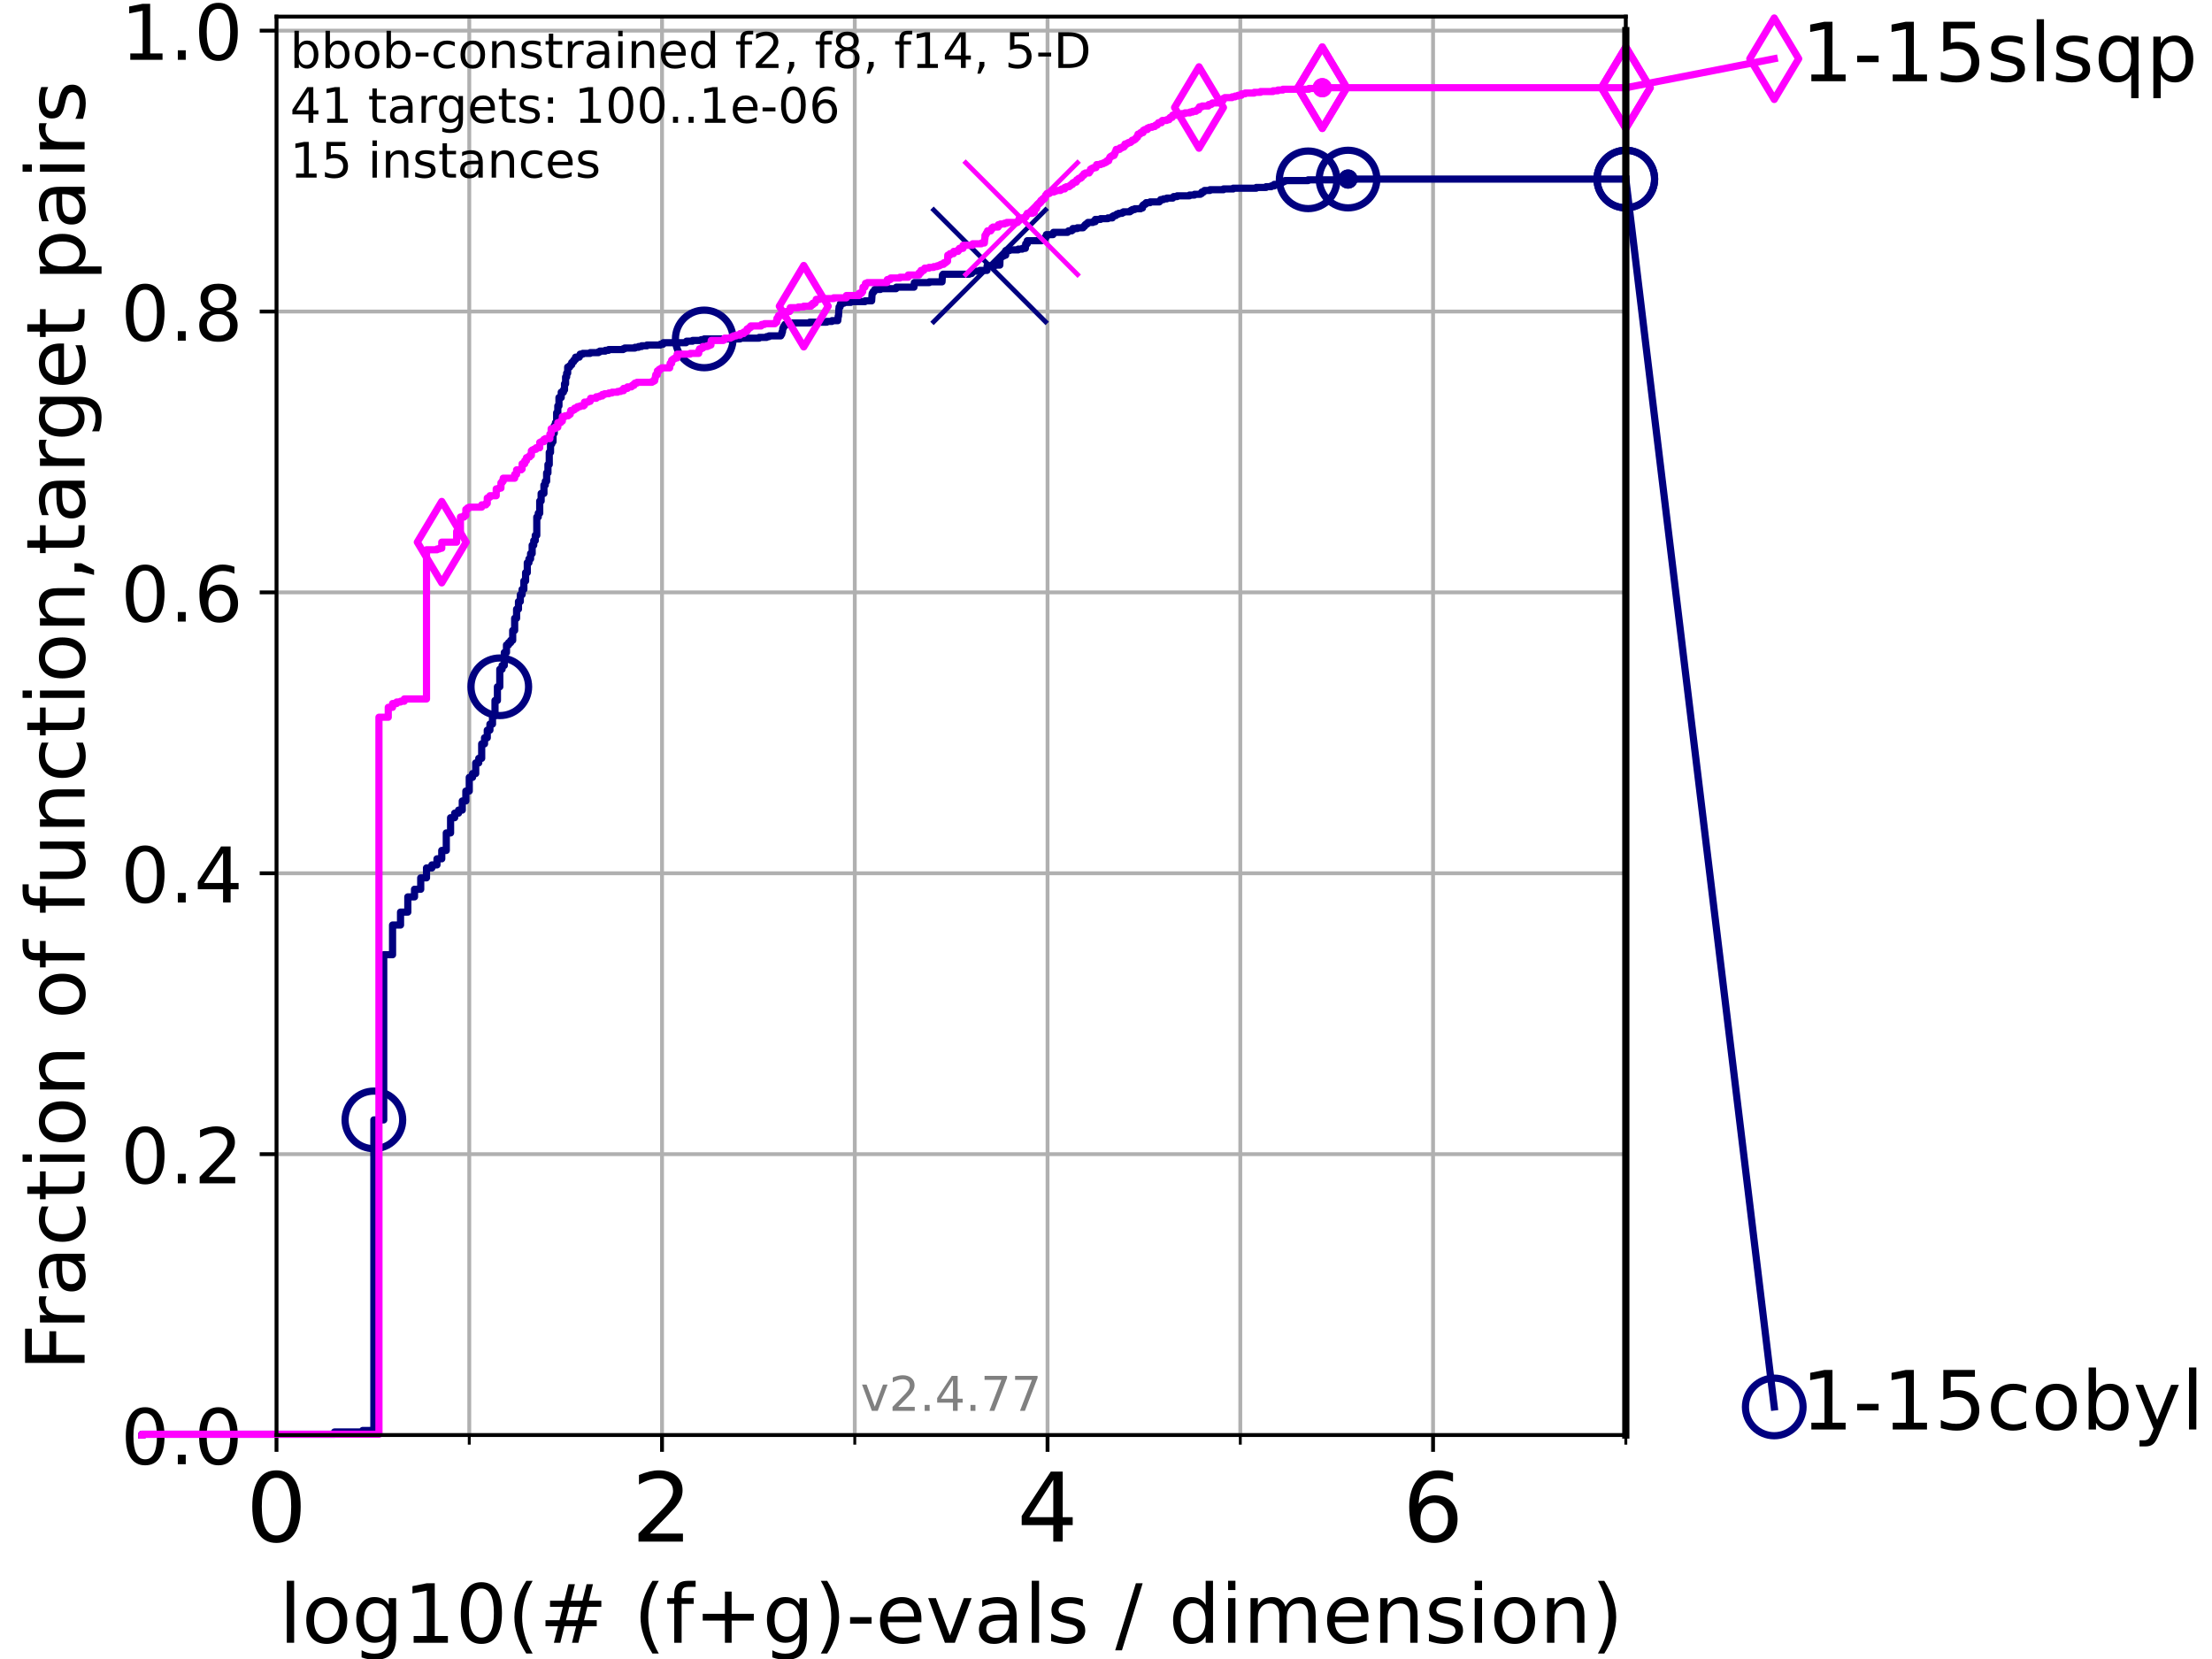 <?xml version="1.0" encoding="utf-8" standalone="no"?>
<!DOCTYPE svg PUBLIC "-//W3C//DTD SVG 1.1//EN"
  "http://www.w3.org/Graphics/SVG/1.1/DTD/svg11.dtd">
<!-- Created with matplotlib (https://matplotlib.org/) -->
<svg height="345.6pt" version="1.1" viewBox="0 0 460.8 345.6" width="460.8pt" xmlns="http://www.w3.org/2000/svg" xmlns:xlink="http://www.w3.org/1999/xlink">
 <defs>
  <style type="text/css">*{stroke-linecap:butt;stroke-linejoin:round;}</style>
 </defs>
 <g id="figure_1">
  <g id="patch_1">
   <path d="M 0 345.6 
L 460.8 345.6 
L 460.8 0 
L 0 0 
z
" style="fill:#ffffff;"/>
  </g>
  <g id="axes_1">
   <g id="patch_2">
    <path d="M 57.6 298.944 
L 338.688 298.944 
L 338.688 3.456 
L 57.6 3.456 
z
" style="fill:#ffffff;"/>
   </g>
   <g id="matplotlib.axis_1">
    <g id="xtick_1">
     <g id="line2d_1">
      <path clip-path="url(#pd371c4b88e)" d="M 57.6 298.944 
L 57.6 3.456 
" style="fill:none;stroke:#b0b0b0;stroke-linecap:square;stroke-width:0.8;"/>
     </g>
     <g id="line2d_2">
      <defs>
       <path d="M 0 0 
L 0 3.5 
" id="m3559febc17" style="stroke:#000000;stroke-width:0.8;"/>
      </defs>
      <g>
       <use style="stroke:#000000;stroke-width:0.8;" x="57.6" xlink:href="#m3559febc17" y="298.944"/>
      </g>
     </g>
     <g id="text_1">
      <!-- 0 -->
      <g transform="translate(51.237 321.141)scale(0.2 -0.2)">
       <defs>
        <path d="M 31.781 66.406 
Q 24.172 66.406 20.328 58.906 
Q 16.5 51.422 16.5 36.375 
Q 16.5 21.391 20.328 13.891 
Q 24.172 6.391 31.781 6.391 
Q 39.453 6.391 43.281 13.891 
Q 47.125 21.391 47.125 36.375 
Q 47.125 51.422 43.281 58.906 
Q 39.453 66.406 31.781 66.406 
z
M 31.781 74.219 
Q 44.047 74.219 50.516 64.516 
Q 56.984 54.828 56.984 36.375 
Q 56.984 17.969 50.516 8.266 
Q 44.047 -1.422 31.781 -1.422 
Q 19.531 -1.422 13.062 8.266 
Q 6.594 17.969 6.594 36.375 
Q 6.594 54.828 13.062 64.516 
Q 19.531 74.219 31.781 74.219 
z
" id="DejaVuSans-48"/>
       </defs>
       <use xlink:href="#DejaVuSans-48"/>
      </g>
     </g>
    </g>
    <g id="xtick_2">
     <g id="line2d_3">
      <path clip-path="url(#pd371c4b88e)" d="M 137.911 298.944 
L 137.911 3.456 
" style="fill:none;stroke:#b0b0b0;stroke-linecap:square;stroke-width:0.8;"/>
     </g>
     <g id="line2d_4">
      <g>
       <use style="stroke:#000000;stroke-width:0.8;" x="137.911" xlink:href="#m3559febc17" y="298.944"/>
      </g>
     </g>
     <g id="text_2">
      <!-- 2 -->
      <g transform="translate(131.548 321.141)scale(0.2 -0.2)">
       <defs>
        <path d="M 19.188 8.297 
L 53.609 8.297 
L 53.609 0 
L 7.328 0 
L 7.328 8.297 
Q 12.938 14.109 22.625 23.891 
Q 32.328 33.688 34.812 36.531 
Q 39.547 41.844 41.422 45.531 
Q 43.312 49.219 43.312 52.781 
Q 43.312 58.594 39.234 62.25 
Q 35.156 65.922 28.609 65.922 
Q 23.969 65.922 18.812 64.312 
Q 13.672 62.703 7.812 59.422 
L 7.812 69.391 
Q 13.766 71.781 18.938 73 
Q 24.125 74.219 28.422 74.219 
Q 39.75 74.219 46.484 68.547 
Q 53.219 62.891 53.219 53.422 
Q 53.219 48.922 51.531 44.891 
Q 49.859 40.875 45.406 35.406 
Q 44.188 33.984 37.641 27.219 
Q 31.109 20.453 19.188 8.297 
z
" id="DejaVuSans-50"/>
       </defs>
       <use xlink:href="#DejaVuSans-50"/>
      </g>
     </g>
    </g>
    <g id="xtick_3">
     <g id="line2d_5">
      <path clip-path="url(#pd371c4b88e)" d="M 218.222 298.944 
L 218.222 3.456 
" style="fill:none;stroke:#b0b0b0;stroke-linecap:square;stroke-width:0.8;"/>
     </g>
     <g id="line2d_6">
      <g>
       <use style="stroke:#000000;stroke-width:0.8;" x="218.222" xlink:href="#m3559febc17" y="298.944"/>
      </g>
     </g>
     <g id="text_3">
      <!-- 4 -->
      <g transform="translate(211.859 321.141)scale(0.2 -0.2)">
       <defs>
        <path d="M 37.797 64.312 
L 12.891 25.391 
L 37.797 25.391 
z
M 35.203 72.906 
L 47.609 72.906 
L 47.609 25.391 
L 58.016 25.391 
L 58.016 17.188 
L 47.609 17.188 
L 47.609 0 
L 37.797 0 
L 37.797 17.188 
L 4.891 17.188 
L 4.891 26.703 
z
" id="DejaVuSans-52"/>
       </defs>
       <use xlink:href="#DejaVuSans-52"/>
      </g>
     </g>
    </g>
    <g id="xtick_4">
     <g id="line2d_7">
      <path clip-path="url(#pd371c4b88e)" d="M 298.533 298.944 
L 298.533 3.456 
" style="fill:none;stroke:#b0b0b0;stroke-linecap:square;stroke-width:0.8;"/>
     </g>
     <g id="line2d_8">
      <g>
       <use style="stroke:#000000;stroke-width:0.8;" x="298.533" xlink:href="#m3559febc17" y="298.944"/>
      </g>
     </g>
     <g id="text_4">
      <!-- 6 -->
      <g transform="translate(292.17 321.141)scale(0.2 -0.2)">
       <defs>
        <path d="M 33.016 40.375 
Q 26.375 40.375 22.484 35.828 
Q 18.609 31.297 18.609 23.391 
Q 18.609 15.531 22.484 10.953 
Q 26.375 6.391 33.016 6.391 
Q 39.656 6.391 43.531 10.953 
Q 47.406 15.531 47.406 23.391 
Q 47.406 31.297 43.531 35.828 
Q 39.656 40.375 33.016 40.375 
z
M 52.594 71.297 
L 52.594 62.312 
Q 48.875 64.062 45.094 64.984 
Q 41.312 65.922 37.594 65.922 
Q 27.828 65.922 22.672 59.328 
Q 17.531 52.734 16.797 39.406 
Q 19.672 43.656 24.016 45.922 
Q 28.375 48.188 33.594 48.188 
Q 44.578 48.188 50.953 41.516 
Q 57.328 34.859 57.328 23.391 
Q 57.328 12.156 50.688 5.359 
Q 44.047 -1.422 33.016 -1.422 
Q 20.359 -1.422 13.672 8.266 
Q 6.984 17.969 6.984 36.375 
Q 6.984 53.656 15.188 63.938 
Q 23.391 74.219 37.203 74.219 
Q 40.922 74.219 44.703 73.484 
Q 48.484 72.75 52.594 71.297 
z
" id="DejaVuSans-54"/>
       </defs>
       <use xlink:href="#DejaVuSans-54"/>
      </g>
     </g>
    </g>
    <g id="xtick_5">
     <g id="line2d_9">
      <path clip-path="url(#pd371c4b88e)" d="M 97.755 298.944 
L 97.755 3.456 
" style="fill:none;stroke:#b0b0b0;stroke-linecap:square;stroke-width:0.8;"/>
     </g>
     <g id="line2d_10">
      <defs>
       <path d="M 0 0 
L 0 2 
" id="mf80ad16d92" style="stroke:#000000;stroke-width:0.6;"/>
      </defs>
      <g>
       <use style="stroke:#000000;stroke-width:0.6;" x="97.755" xlink:href="#mf80ad16d92" y="298.944"/>
      </g>
     </g>
    </g>
    <g id="xtick_6">
     <g id="line2d_11">
      <path clip-path="url(#pd371c4b88e)" d="M 178.066 298.944 
L 178.066 3.456 
" style="fill:none;stroke:#b0b0b0;stroke-linecap:square;stroke-width:0.8;"/>
     </g>
     <g id="line2d_12">
      <g>
       <use style="stroke:#000000;stroke-width:0.6;" x="178.066" xlink:href="#mf80ad16d92" y="298.944"/>
      </g>
     </g>
    </g>
    <g id="xtick_7">
     <g id="line2d_13">
      <path clip-path="url(#pd371c4b88e)" d="M 258.377 298.944 
L 258.377 3.456 
" style="fill:none;stroke:#b0b0b0;stroke-linecap:square;stroke-width:0.8;"/>
     </g>
     <g id="line2d_14">
      <g>
       <use style="stroke:#000000;stroke-width:0.6;" x="258.377" xlink:href="#mf80ad16d92" y="298.944"/>
      </g>
     </g>
    </g>
    <g id="xtick_8">
     <g id="line2d_15">
      <path clip-path="url(#pd371c4b88e)" d="M 338.688 298.944 
L 338.688 3.456 
" style="fill:none;stroke:#b0b0b0;stroke-linecap:square;stroke-width:0.8;"/>
     </g>
     <g id="line2d_16">
      <g>
       <use style="stroke:#000000;stroke-width:0.6;" x="338.688" xlink:href="#mf80ad16d92" y="298.944"/>
      </g>
     </g>
    </g>
    <g id="text_5">
     <!-- log10(# (f+g)-evals / dimension) -->
     <g transform="translate(58.145 342.218)scale(0.17 -0.17)">
      <defs>
       <path d="M 9.422 75.984 
L 18.406 75.984 
L 18.406 0 
L 9.422 0 
z
" id="DejaVuSans-108"/>
       <path d="M 30.609 48.391 
Q 23.391 48.391 19.188 42.75 
Q 14.984 37.109 14.984 27.297 
Q 14.984 17.484 19.156 11.844 
Q 23.344 6.203 30.609 6.203 
Q 37.797 6.203 41.984 11.859 
Q 46.188 17.531 46.188 27.297 
Q 46.188 37.016 41.984 42.703 
Q 37.797 48.391 30.609 48.391 
z
M 30.609 56 
Q 42.328 56 49.016 48.375 
Q 55.719 40.766 55.719 27.297 
Q 55.719 13.875 49.016 6.219 
Q 42.328 -1.422 30.609 -1.422 
Q 18.844 -1.422 12.172 6.219 
Q 5.516 13.875 5.516 27.297 
Q 5.516 40.766 12.172 48.375 
Q 18.844 56 30.609 56 
z
" id="DejaVuSans-111"/>
       <path d="M 45.406 27.984 
Q 45.406 37.75 41.375 43.109 
Q 37.359 48.484 30.078 48.484 
Q 22.859 48.484 18.828 43.109 
Q 14.797 37.75 14.797 27.984 
Q 14.797 18.266 18.828 12.891 
Q 22.859 7.516 30.078 7.516 
Q 37.359 7.516 41.375 12.891 
Q 45.406 18.266 45.406 27.984 
z
M 54.391 6.781 
Q 54.391 -7.172 48.188 -13.984 
Q 42 -20.797 29.203 -20.797 
Q 24.469 -20.797 20.266 -20.094 
Q 16.062 -19.391 12.109 -17.922 
L 12.109 -9.188 
Q 16.062 -11.328 19.922 -12.344 
Q 23.781 -13.375 27.781 -13.375 
Q 36.625 -13.375 41.016 -8.766 
Q 45.406 -4.156 45.406 5.172 
L 45.406 9.625 
Q 42.625 4.781 38.281 2.391 
Q 33.938 0 27.875 0 
Q 17.828 0 11.672 7.656 
Q 5.516 15.328 5.516 27.984 
Q 5.516 40.672 11.672 48.328 
Q 17.828 56 27.875 56 
Q 33.938 56 38.281 53.609 
Q 42.625 51.219 45.406 46.391 
L 45.406 54.688 
L 54.391 54.688 
z
" id="DejaVuSans-103"/>
       <path d="M 12.406 8.297 
L 28.516 8.297 
L 28.516 63.922 
L 10.984 60.406 
L 10.984 69.391 
L 28.422 72.906 
L 38.281 72.906 
L 38.281 8.297 
L 54.391 8.297 
L 54.391 0 
L 12.406 0 
z
" id="DejaVuSans-49"/>
       <path d="M 31 75.875 
Q 24.469 64.656 21.281 53.656 
Q 18.109 42.672 18.109 31.391 
Q 18.109 20.125 21.312 9.062 
Q 24.516 -2 31 -13.188 
L 23.188 -13.188 
Q 15.875 -1.703 12.234 9.375 
Q 8.594 20.453 8.594 31.391 
Q 8.594 42.281 12.203 53.312 
Q 15.828 64.359 23.188 75.875 
z
" id="DejaVuSans-40"/>
       <path d="M 51.125 44 
L 36.922 44 
L 32.812 27.688 
L 47.125 27.688 
z
M 43.797 71.781 
L 38.719 51.516 
L 52.984 51.516 
L 58.109 71.781 
L 65.922 71.781 
L 60.891 51.516 
L 76.125 51.516 
L 76.125 44 
L 58.984 44 
L 54.984 27.688 
L 70.516 27.688 
L 70.516 20.219 
L 53.078 20.219 
L 48 0 
L 40.188 0 
L 45.219 20.219 
L 30.906 20.219 
L 25.875 0 
L 18.016 0 
L 23.094 20.219 
L 7.719 20.219 
L 7.719 27.688 
L 24.906 27.688 
L 29 44 
L 13.281 44 
L 13.281 51.516 
L 30.906 51.516 
L 35.891 71.781 
z
" id="DejaVuSans-35"/>
       <path id="DejaVuSans-32"/>
       <path d="M 37.109 75.984 
L 37.109 68.5 
L 28.516 68.5 
Q 23.688 68.5 21.797 66.547 
Q 19.922 64.594 19.922 59.516 
L 19.922 54.688 
L 34.719 54.688 
L 34.719 47.703 
L 19.922 47.703 
L 19.922 0 
L 10.891 0 
L 10.891 47.703 
L 2.297 47.703 
L 2.297 54.688 
L 10.891 54.688 
L 10.891 58.5 
Q 10.891 67.625 15.141 71.797 
Q 19.391 75.984 28.609 75.984 
z
" id="DejaVuSans-102"/>
       <path d="M 46 62.703 
L 46 35.5 
L 73.188 35.5 
L 73.188 27.203 
L 46 27.203 
L 46 0 
L 37.797 0 
L 37.797 27.203 
L 10.594 27.203 
L 10.594 35.5 
L 37.797 35.5 
L 37.797 62.703 
z
" id="DejaVuSans-43"/>
       <path d="M 8.016 75.875 
L 15.828 75.875 
Q 23.141 64.359 26.781 53.312 
Q 30.422 42.281 30.422 31.391 
Q 30.422 20.453 26.781 9.375 
Q 23.141 -1.703 15.828 -13.188 
L 8.016 -13.188 
Q 14.5 -2 17.703 9.062 
Q 20.906 20.125 20.906 31.391 
Q 20.906 42.672 17.703 53.656 
Q 14.5 64.656 8.016 75.875 
z
" id="DejaVuSans-41"/>
       <path d="M 4.891 31.391 
L 31.203 31.391 
L 31.203 23.391 
L 4.891 23.391 
z
" id="DejaVuSans-45"/>
       <path d="M 56.203 29.594 
L 56.203 25.203 
L 14.891 25.203 
Q 15.484 15.922 20.484 11.062 
Q 25.484 6.203 34.422 6.203 
Q 39.594 6.203 44.453 7.469 
Q 49.312 8.734 54.109 11.281 
L 54.109 2.781 
Q 49.266 0.734 44.188 -0.344 
Q 39.109 -1.422 33.891 -1.422 
Q 20.797 -1.422 13.156 6.188 
Q 5.516 13.812 5.516 26.812 
Q 5.516 40.234 12.766 48.109 
Q 20.016 56 32.328 56 
Q 43.359 56 49.781 48.891 
Q 56.203 41.797 56.203 29.594 
z
M 47.219 32.234 
Q 47.125 39.594 43.094 43.984 
Q 39.062 48.391 32.422 48.391 
Q 24.906 48.391 20.391 44.141 
Q 15.875 39.891 15.188 32.172 
z
" id="DejaVuSans-101"/>
       <path d="M 2.984 54.688 
L 12.5 54.688 
L 29.594 8.797 
L 46.688 54.688 
L 56.203 54.688 
L 35.688 0 
L 23.484 0 
z
" id="DejaVuSans-118"/>
       <path d="M 34.281 27.484 
Q 23.391 27.484 19.188 25 
Q 14.984 22.516 14.984 16.5 
Q 14.984 11.719 18.141 8.906 
Q 21.297 6.109 26.703 6.109 
Q 34.188 6.109 38.703 11.406 
Q 43.219 16.703 43.219 25.484 
L 43.219 27.484 
z
M 52.203 31.203 
L 52.203 0 
L 43.219 0 
L 43.219 8.297 
Q 40.141 3.328 35.547 0.953 
Q 30.953 -1.422 24.312 -1.422 
Q 15.922 -1.422 10.953 3.297 
Q 6 8.016 6 15.922 
Q 6 25.141 12.172 29.828 
Q 18.359 34.516 30.609 34.516 
L 43.219 34.516 
L 43.219 35.406 
Q 43.219 41.609 39.141 45 
Q 35.062 48.391 27.688 48.391 
Q 23 48.391 18.547 47.266 
Q 14.109 46.141 10.016 43.891 
L 10.016 52.203 
Q 14.938 54.109 19.578 55.047 
Q 24.219 56 28.609 56 
Q 40.484 56 46.344 49.844 
Q 52.203 43.703 52.203 31.203 
z
" id="DejaVuSans-97"/>
       <path d="M 44.281 53.078 
L 44.281 44.578 
Q 40.484 46.531 36.375 47.5 
Q 32.281 48.484 27.875 48.484 
Q 21.188 48.484 17.844 46.438 
Q 14.5 44.391 14.5 40.281 
Q 14.5 37.156 16.891 35.375 
Q 19.281 33.594 26.516 31.984 
L 29.594 31.297 
Q 39.156 29.25 43.188 25.516 
Q 47.219 21.781 47.219 15.094 
Q 47.219 7.469 41.188 3.016 
Q 35.156 -1.422 24.609 -1.422 
Q 20.219 -1.422 15.453 -0.562 
Q 10.688 0.297 5.422 2 
L 5.422 11.281 
Q 10.406 8.688 15.234 7.391 
Q 20.062 6.109 24.812 6.109 
Q 31.156 6.109 34.562 8.281 
Q 37.984 10.453 37.984 14.406 
Q 37.984 18.062 35.516 20.016 
Q 33.062 21.969 24.703 23.781 
L 21.578 24.516 
Q 13.234 26.266 9.516 29.906 
Q 5.812 33.547 5.812 39.891 
Q 5.812 47.609 11.281 51.797 
Q 16.75 56 26.812 56 
Q 31.781 56 36.172 55.266 
Q 40.578 54.547 44.281 53.078 
z
" id="DejaVuSans-115"/>
       <path d="M 25.391 72.906 
L 33.688 72.906 
L 8.297 -9.281 
L 0 -9.281 
z
" id="DejaVuSans-47"/>
       <path d="M 45.406 46.391 
L 45.406 75.984 
L 54.391 75.984 
L 54.391 0 
L 45.406 0 
L 45.406 8.203 
Q 42.578 3.328 38.25 0.953 
Q 33.938 -1.422 27.875 -1.422 
Q 17.969 -1.422 11.734 6.484 
Q 5.516 14.406 5.516 27.297 
Q 5.516 40.188 11.734 48.094 
Q 17.969 56 27.875 56 
Q 33.938 56 38.25 53.625 
Q 42.578 51.266 45.406 46.391 
z
M 14.797 27.297 
Q 14.797 17.391 18.875 11.75 
Q 22.953 6.109 30.078 6.109 
Q 37.203 6.109 41.297 11.75 
Q 45.406 17.391 45.406 27.297 
Q 45.406 37.203 41.297 42.844 
Q 37.203 48.484 30.078 48.484 
Q 22.953 48.484 18.875 42.844 
Q 14.797 37.203 14.797 27.297 
z
" id="DejaVuSans-100"/>
       <path d="M 9.422 54.688 
L 18.406 54.688 
L 18.406 0 
L 9.422 0 
z
M 9.422 75.984 
L 18.406 75.984 
L 18.406 64.594 
L 9.422 64.594 
z
" id="DejaVuSans-105"/>
       <path d="M 52 44.188 
Q 55.375 50.25 60.062 53.125 
Q 64.75 56 71.094 56 
Q 79.641 56 84.281 50.016 
Q 88.922 44.047 88.922 33.016 
L 88.922 0 
L 79.891 0 
L 79.891 32.719 
Q 79.891 40.578 77.094 44.375 
Q 74.312 48.188 68.609 48.188 
Q 61.625 48.188 57.562 43.547 
Q 53.516 38.922 53.516 30.906 
L 53.516 0 
L 44.484 0 
L 44.484 32.719 
Q 44.484 40.625 41.703 44.406 
Q 38.922 48.188 33.109 48.188 
Q 26.219 48.188 22.156 43.531 
Q 18.109 38.875 18.109 30.906 
L 18.109 0 
L 9.078 0 
L 9.078 54.688 
L 18.109 54.688 
L 18.109 46.188 
Q 21.188 51.219 25.484 53.609 
Q 29.781 56 35.688 56 
Q 41.656 56 45.828 52.969 
Q 50 49.953 52 44.188 
z
" id="DejaVuSans-109"/>
       <path d="M 54.891 33.016 
L 54.891 0 
L 45.906 0 
L 45.906 32.719 
Q 45.906 40.484 42.875 44.328 
Q 39.844 48.188 33.797 48.188 
Q 26.516 48.188 22.312 43.547 
Q 18.109 38.922 18.109 30.906 
L 18.109 0 
L 9.078 0 
L 9.078 54.688 
L 18.109 54.688 
L 18.109 46.188 
Q 21.344 51.125 25.703 53.562 
Q 30.078 56 35.797 56 
Q 45.219 56 50.047 50.172 
Q 54.891 44.344 54.891 33.016 
z
" id="DejaVuSans-110"/>
      </defs>
      <use xlink:href="#DejaVuSans-108"/>
      <use x="27.783" xlink:href="#DejaVuSans-111"/>
      <use x="88.965" xlink:href="#DejaVuSans-103"/>
      <use x="152.441" xlink:href="#DejaVuSans-49"/>
      <use x="216.064" xlink:href="#DejaVuSans-48"/>
      <use x="279.688" xlink:href="#DejaVuSans-40"/>
      <use x="318.701" xlink:href="#DejaVuSans-35"/>
      <use x="402.49" xlink:href="#DejaVuSans-32"/>
      <use x="434.277" xlink:href="#DejaVuSans-40"/>
      <use x="473.291" xlink:href="#DejaVuSans-102"/>
      <use x="508.496" xlink:href="#DejaVuSans-43"/>
      <use x="592.285" xlink:href="#DejaVuSans-103"/>
      <use x="655.762" xlink:href="#DejaVuSans-41"/>
      <use x="694.775" xlink:href="#DejaVuSans-45"/>
      <use x="730.859" xlink:href="#DejaVuSans-101"/>
      <use x="792.383" xlink:href="#DejaVuSans-118"/>
      <use x="851.562" xlink:href="#DejaVuSans-97"/>
      <use x="912.842" xlink:href="#DejaVuSans-108"/>
      <use x="940.625" xlink:href="#DejaVuSans-115"/>
      <use x="992.725" xlink:href="#DejaVuSans-32"/>
      <use x="1024.512" xlink:href="#DejaVuSans-47"/>
      <use x="1058.203" xlink:href="#DejaVuSans-32"/>
      <use x="1089.99" xlink:href="#DejaVuSans-100"/>
      <use x="1153.467" xlink:href="#DejaVuSans-105"/>
      <use x="1181.25" xlink:href="#DejaVuSans-109"/>
      <use x="1278.662" xlink:href="#DejaVuSans-101"/>
      <use x="1340.186" xlink:href="#DejaVuSans-110"/>
      <use x="1403.564" xlink:href="#DejaVuSans-115"/>
      <use x="1455.664" xlink:href="#DejaVuSans-105"/>
      <use x="1483.447" xlink:href="#DejaVuSans-111"/>
      <use x="1544.629" xlink:href="#DejaVuSans-110"/>
      <use x="1608.008" xlink:href="#DejaVuSans-41"/>
     </g>
    </g>
   </g>
   <g id="matplotlib.axis_2">
    <g id="ytick_1">
     <g id="line2d_17">
      <path clip-path="url(#pd371c4b88e)" d="M 57.6 298.944 
L 338.688 298.944 
" style="fill:none;stroke:#b0b0b0;stroke-linecap:square;stroke-width:0.8;"/>
     </g>
     <g id="line2d_18">
      <defs>
       <path d="M 0 0 
L -3.5 0 
" id="m851145aec3" style="stroke:#000000;stroke-width:0.8;"/>
      </defs>
      <g>
       <use style="stroke:#000000;stroke-width:0.8;" x="57.6" xlink:href="#m851145aec3" y="298.944"/>
      </g>
     </g>
     <g id="text_6">
      <!-- 0.0 -->
      <g transform="translate(25.155 305.023)scale(0.16 -0.16)">
       <defs>
        <path d="M 10.688 12.406 
L 21 12.406 
L 21 0 
L 10.688 0 
z
" id="DejaVuSans-46"/>
       </defs>
       <use xlink:href="#DejaVuSans-48"/>
       <use x="63.623" xlink:href="#DejaVuSans-46"/>
       <use x="95.41" xlink:href="#DejaVuSans-48"/>
      </g>
     </g>
    </g>
    <g id="ytick_2">
     <g id="line2d_19">
      <path clip-path="url(#pd371c4b88e)" d="M 57.6 240.432 
L 338.688 240.432 
" style="fill:none;stroke:#b0b0b0;stroke-linecap:square;stroke-width:0.8;"/>
     </g>
     <g id="line2d_20">
      <g>
       <use style="stroke:#000000;stroke-width:0.8;" x="57.6" xlink:href="#m851145aec3" y="240.432"/>
      </g>
     </g>
     <g id="text_7">
      <!-- 0.2 -->
      <g transform="translate(25.155 246.51)scale(0.16 -0.16)">
       <use xlink:href="#DejaVuSans-48"/>
       <use x="63.623" xlink:href="#DejaVuSans-46"/>
       <use x="95.41" xlink:href="#DejaVuSans-50"/>
      </g>
     </g>
    </g>
    <g id="ytick_3">
     <g id="line2d_21">
      <path clip-path="url(#pd371c4b88e)" d="M 57.6 181.919 
L 338.688 181.919 
" style="fill:none;stroke:#b0b0b0;stroke-linecap:square;stroke-width:0.8;"/>
     </g>
     <g id="line2d_22">
      <g>
       <use style="stroke:#000000;stroke-width:0.8;" x="57.6" xlink:href="#m851145aec3" y="181.919"/>
      </g>
     </g>
     <g id="text_8">
      <!-- 0.4 -->
      <g transform="translate(25.155 187.998)scale(0.16 -0.16)">
       <use xlink:href="#DejaVuSans-48"/>
       <use x="63.623" xlink:href="#DejaVuSans-46"/>
       <use x="95.41" xlink:href="#DejaVuSans-52"/>
      </g>
     </g>
    </g>
    <g id="ytick_4">
     <g id="line2d_23">
      <path clip-path="url(#pd371c4b88e)" d="M 57.6 123.407 
L 338.688 123.407 
" style="fill:none;stroke:#b0b0b0;stroke-linecap:square;stroke-width:0.8;"/>
     </g>
     <g id="line2d_24">
      <g>
       <use style="stroke:#000000;stroke-width:0.8;" x="57.6" xlink:href="#m851145aec3" y="123.407"/>
      </g>
     </g>
     <g id="text_9">
      <!-- 0.6 -->
      <g transform="translate(25.155 129.485)scale(0.16 -0.16)">
       <use xlink:href="#DejaVuSans-48"/>
       <use x="63.623" xlink:href="#DejaVuSans-46"/>
       <use x="95.41" xlink:href="#DejaVuSans-54"/>
      </g>
     </g>
    </g>
    <g id="ytick_5">
     <g id="line2d_25">
      <path clip-path="url(#pd371c4b88e)" d="M 57.6 64.894 
L 338.688 64.894 
" style="fill:none;stroke:#b0b0b0;stroke-linecap:square;stroke-width:0.8;"/>
     </g>
     <g id="line2d_26">
      <g>
       <use style="stroke:#000000;stroke-width:0.8;" x="57.6" xlink:href="#m851145aec3" y="64.894"/>
      </g>
     </g>
     <g id="text_10">
      <!-- 0.8 -->
      <g transform="translate(25.155 70.973)scale(0.16 -0.16)">
       <defs>
        <path d="M 31.781 34.625 
Q 24.75 34.625 20.719 30.859 
Q 16.703 27.094 16.703 20.516 
Q 16.703 13.922 20.719 10.156 
Q 24.75 6.391 31.781 6.391 
Q 38.812 6.391 42.859 10.172 
Q 46.922 13.969 46.922 20.516 
Q 46.922 27.094 42.891 30.859 
Q 38.875 34.625 31.781 34.625 
z
M 21.922 38.812 
Q 15.578 40.375 12.031 44.719 
Q 8.5 49.078 8.5 55.328 
Q 8.5 64.062 14.719 69.141 
Q 20.953 74.219 31.781 74.219 
Q 42.672 74.219 48.875 69.141 
Q 55.078 64.062 55.078 55.328 
Q 55.078 49.078 51.531 44.719 
Q 48 40.375 41.703 38.812 
Q 48.828 37.156 52.797 32.312 
Q 56.781 27.484 56.781 20.516 
Q 56.781 9.906 50.312 4.234 
Q 43.844 -1.422 31.781 -1.422 
Q 19.734 -1.422 13.25 4.234 
Q 6.781 9.906 6.781 20.516 
Q 6.781 27.484 10.781 32.312 
Q 14.797 37.156 21.922 38.812 
z
M 18.312 54.391 
Q 18.312 48.734 21.844 45.562 
Q 25.391 42.391 31.781 42.391 
Q 38.141 42.391 41.719 45.562 
Q 45.312 48.734 45.312 54.391 
Q 45.312 60.062 41.719 63.234 
Q 38.141 66.406 31.781 66.406 
Q 25.391 66.406 21.844 63.234 
Q 18.312 60.062 18.312 54.391 
z
" id="DejaVuSans-56"/>
       </defs>
       <use xlink:href="#DejaVuSans-48"/>
       <use x="63.623" xlink:href="#DejaVuSans-46"/>
       <use x="95.41" xlink:href="#DejaVuSans-56"/>
      </g>
     </g>
    </g>
    <g id="ytick_6">
     <g id="line2d_27">
      <path clip-path="url(#pd371c4b88e)" d="M 57.6 6.382 
L 338.688 6.382 
" style="fill:none;stroke:#b0b0b0;stroke-linecap:square;stroke-width:0.8;"/>
     </g>
     <g id="line2d_28">
      <g>
       <use style="stroke:#000000;stroke-width:0.8;" x="57.6" xlink:href="#m851145aec3" y="6.382"/>
      </g>
     </g>
     <g id="text_11">
      <!-- 1.0 -->
      <g transform="translate(25.155 12.46)scale(0.16 -0.16)">
       <use xlink:href="#DejaVuSans-49"/>
       <use x="63.623" xlink:href="#DejaVuSans-46"/>
       <use x="95.41" xlink:href="#DejaVuSans-48"/>
      </g>
     </g>
    </g>
    <g id="text_12">
     <!-- Fraction of function,target pairs -->
     <g transform="translate(17.62 285.585)rotate(-90)scale(0.17 -0.17)">
      <defs>
       <path d="M 9.812 72.906 
L 51.703 72.906 
L 51.703 64.594 
L 19.672 64.594 
L 19.672 43.109 
L 48.578 43.109 
L 48.578 34.812 
L 19.672 34.812 
L 19.672 0 
L 9.812 0 
z
" id="DejaVuSans-70"/>
       <path d="M 41.109 46.297 
Q 39.594 47.172 37.812 47.578 
Q 36.031 48 33.891 48 
Q 26.266 48 22.188 43.047 
Q 18.109 38.094 18.109 28.812 
L 18.109 0 
L 9.078 0 
L 9.078 54.688 
L 18.109 54.688 
L 18.109 46.188 
Q 20.953 51.172 25.484 53.578 
Q 30.031 56 36.531 56 
Q 37.453 56 38.578 55.875 
Q 39.703 55.766 41.062 55.516 
z
" id="DejaVuSans-114"/>
       <path d="M 48.781 52.594 
L 48.781 44.188 
Q 44.969 46.297 41.141 47.344 
Q 37.312 48.391 33.406 48.391 
Q 24.656 48.391 19.812 42.844 
Q 14.984 37.312 14.984 27.297 
Q 14.984 17.281 19.812 11.734 
Q 24.656 6.203 33.406 6.203 
Q 37.312 6.203 41.141 7.25 
Q 44.969 8.297 48.781 10.406 
L 48.781 2.094 
Q 45.016 0.344 40.984 -0.531 
Q 36.969 -1.422 32.422 -1.422 
Q 20.062 -1.422 12.781 6.344 
Q 5.516 14.109 5.516 27.297 
Q 5.516 40.672 12.859 48.328 
Q 20.219 56 33.016 56 
Q 37.156 56 41.109 55.141 
Q 45.062 54.297 48.781 52.594 
z
" id="DejaVuSans-99"/>
       <path d="M 18.312 70.219 
L 18.312 54.688 
L 36.812 54.688 
L 36.812 47.703 
L 18.312 47.703 
L 18.312 18.016 
Q 18.312 11.328 20.141 9.422 
Q 21.969 7.516 27.594 7.516 
L 36.812 7.516 
L 36.812 0 
L 27.594 0 
Q 17.188 0 13.234 3.875 
Q 9.281 7.766 9.281 18.016 
L 9.281 47.703 
L 2.688 47.703 
L 2.688 54.688 
L 9.281 54.688 
L 9.281 70.219 
z
" id="DejaVuSans-116"/>
       <path d="M 8.5 21.578 
L 8.5 54.688 
L 17.484 54.688 
L 17.484 21.922 
Q 17.484 14.156 20.5 10.266 
Q 23.531 6.391 29.594 6.391 
Q 36.859 6.391 41.078 11.031 
Q 45.312 15.672 45.312 23.688 
L 45.312 54.688 
L 54.297 54.688 
L 54.297 0 
L 45.312 0 
L 45.312 8.406 
Q 42.047 3.422 37.719 1 
Q 33.406 -1.422 27.688 -1.422 
Q 18.266 -1.422 13.375 4.438 
Q 8.5 10.297 8.5 21.578 
z
M 31.109 56 
z
" id="DejaVuSans-117"/>
       <path d="M 11.719 12.406 
L 22.016 12.406 
L 22.016 4 
L 14.016 -11.625 
L 7.719 -11.625 
L 11.719 4 
z
" id="DejaVuSans-44"/>
       <path d="M 18.109 8.203 
L 18.109 -20.797 
L 9.078 -20.797 
L 9.078 54.688 
L 18.109 54.688 
L 18.109 46.391 
Q 20.953 51.266 25.266 53.625 
Q 29.594 56 35.594 56 
Q 45.562 56 51.781 48.094 
Q 58.016 40.188 58.016 27.297 
Q 58.016 14.406 51.781 6.484 
Q 45.562 -1.422 35.594 -1.422 
Q 29.594 -1.422 25.266 0.953 
Q 20.953 3.328 18.109 8.203 
z
M 48.688 27.297 
Q 48.688 37.203 44.609 42.844 
Q 40.531 48.484 33.406 48.484 
Q 26.266 48.484 22.188 42.844 
Q 18.109 37.203 18.109 27.297 
Q 18.109 17.391 22.188 11.75 
Q 26.266 6.109 33.406 6.109 
Q 40.531 6.109 44.609 11.75 
Q 48.688 17.391 48.688 27.297 
z
" id="DejaVuSans-112"/>
      </defs>
      <use xlink:href="#DejaVuSans-70"/>
      <use x="50.27" xlink:href="#DejaVuSans-114"/>
      <use x="91.383" xlink:href="#DejaVuSans-97"/>
      <use x="152.662" xlink:href="#DejaVuSans-99"/>
      <use x="207.643" xlink:href="#DejaVuSans-116"/>
      <use x="246.852" xlink:href="#DejaVuSans-105"/>
      <use x="274.635" xlink:href="#DejaVuSans-111"/>
      <use x="335.816" xlink:href="#DejaVuSans-110"/>
      <use x="399.195" xlink:href="#DejaVuSans-32"/>
      <use x="430.982" xlink:href="#DejaVuSans-111"/>
      <use x="492.164" xlink:href="#DejaVuSans-102"/>
      <use x="527.369" xlink:href="#DejaVuSans-32"/>
      <use x="559.156" xlink:href="#DejaVuSans-102"/>
      <use x="594.361" xlink:href="#DejaVuSans-117"/>
      <use x="657.74" xlink:href="#DejaVuSans-110"/>
      <use x="721.119" xlink:href="#DejaVuSans-99"/>
      <use x="776.1" xlink:href="#DejaVuSans-116"/>
      <use x="815.309" xlink:href="#DejaVuSans-105"/>
      <use x="843.092" xlink:href="#DejaVuSans-111"/>
      <use x="904.273" xlink:href="#DejaVuSans-110"/>
      <use x="967.652" xlink:href="#DejaVuSans-44"/>
      <use x="999.439" xlink:href="#DejaVuSans-116"/>
      <use x="1038.648" xlink:href="#DejaVuSans-97"/>
      <use x="1099.928" xlink:href="#DejaVuSans-114"/>
      <use x="1139.291" xlink:href="#DejaVuSans-103"/>
      <use x="1202.768" xlink:href="#DejaVuSans-101"/>
      <use x="1264.291" xlink:href="#DejaVuSans-116"/>
      <use x="1303.5" xlink:href="#DejaVuSans-32"/>
      <use x="1335.287" xlink:href="#DejaVuSans-112"/>
      <use x="1398.764" xlink:href="#DejaVuSans-97"/>
      <use x="1460.043" xlink:href="#DejaVuSans-105"/>
      <use x="1487.826" xlink:href="#DejaVuSans-114"/>
      <use x="1528.939" xlink:href="#DejaVuSans-115"/>
     </g>
    </g>
   </g>
   <g id="line2d_29">
    <defs>
     <path d="M 0 1.5 
C 0.398 1.5 0.779 1.342 1.061 1.061 
C 1.342 0.779 1.5 0.398 1.5 0 
C 1.5 -0.398 1.342 -0.779 1.061 -1.061 
C 0.779 -1.342 0.398 -1.5 0 -1.5 
C -0.398 -1.5 -0.779 -1.342 -1.061 -1.061 
C -1.342 -0.779 -1.5 -0.398 -1.5 0 
C -1.5 0.398 -1.342 0.779 -1.061 1.061 
C -0.779 1.342 -0.398 1.5 0 1.5 
z
" id="mc6293ee2e6" style="stroke:#000080;"/>
    </defs>
    <g>
     <use style="fill:#000080;stroke:#000080;" x="280.82" xlink:href="#mc6293ee2e6" y="37.303"/>
     <use style="fill:#000080;stroke:#000080;" x="280.82" xlink:href="#mc6293ee2e6" y="37.303"/>
    </g>
   </g>
   <g id="line2d_30">
    <path d="M 29.533 298.944 
L 29.533 298.785 
L 69.688 298.785 
L 69.688 298.31 
L 75.556 298.31 
L 75.556 297.993 
L 77.885 297.993 
L 77.885 233.296 
L 79.939 233.296 
L 79.939 198.886 
L 81.776 198.886 
L 81.776 192.702 
L 83.438 192.702 
L 83.438 190.006 
L 84.956 190.006 
L 84.956 186.835 
L 86.351 186.835 
L 86.351 185.249 
L 87.644 185.249 
L 87.644 182.87 
L 88.847 182.87 
L 88.847 180.809 
L 89.973 180.809 
L 89.973 180.175 
L 91.03 180.175 
L 91.03 178.906 
L 92.027 178.906 
L 92.027 177.162 
L 92.969 177.162 
L 92.969 173.515 
L 93.864 173.515 
L 93.864 170.343 
L 94.715 170.343 
L 94.715 169.392 
L 95.526 169.392 
L 95.526 168.758 
L 96.301 168.758 
L 96.301 166.855 
L 97.044 166.855 
L 97.044 164.793 
L 97.755 164.793 
L 97.755 161.939 
L 98.439 161.939 
L 98.439 161.146 
L 99.098 161.146 
L 99.098 158.926 
L 99.732 158.926 
L 99.732 157.975 
L 100.344 157.975 
L 100.344 154.962 
L 100.935 154.962 
L 100.935 153.694 
L 101.507 153.694 
L 101.507 152.108 
L 102.06 152.108 
L 102.06 150.839 
L 102.597 150.839 
L 102.597 149.095 
L 103.118 149.095 
L 103.118 145.924 
L 103.623 145.924 
L 103.623 143.069 
L 104.115 143.069 
L 104.115 139.422 
L 104.592 139.422 
L 104.592 138.629 
L 105.057 138.629 
L 105.057 135.934 
L 105.51 135.934 
L 105.51 134.348 
L 105.952 134.348 
L 105.952 133.872 
L 106.383 133.872 
L 106.383 133.397 
L 106.803 133.397 
L 106.803 131.335 
L 107.213 131.335 
L 107.213 128.798 
L 107.614 128.798 
L 107.614 126.895 
L 108.006 126.895 
L 108.006 125.309 
L 108.389 125.309 
L 108.389 123.882 
L 108.764 123.882 
L 108.764 122.772 
L 109.132 122.772 
L 109.132 121.028 
L 109.491 121.028 
L 109.491 119.284 
L 109.843 119.284 
L 109.843 117.222 
L 110.189 117.222 
L 110.189 116.429 
L 110.527 116.429 
L 110.527 115.319 
L 110.86 115.319 
L 110.86 113.575 
L 111.186 113.575 
L 111.186 112.624 
L 111.506 112.624 
L 111.506 111.514 
L 111.82 111.514 
L 111.82 107.708 
L 112.128 107.708 
L 112.128 106.915 
L 112.432 106.915 
L 112.432 104.378 
L 112.73 104.378 
L 112.73 102.792 
L 113.311 102.792 
L 113.311 101.048 
L 113.595 101.048 
L 113.595 100.255 
L 113.874 100.255 
L 113.874 98.511 
L 114.148 98.511 
L 114.148 96.767 
L 114.419 96.767 
L 114.419 94.23 
L 114.685 94.23 
L 114.685 92.485 
L 114.947 92.485 
L 114.947 92.01 
L 115.206 92.01 
L 115.206 90.265 
L 115.46 90.265 
L 115.46 88.68 
L 115.711 88.68 
L 115.711 88.045 
L 115.959 88.045 
L 115.959 85.984 
L 116.203 85.984 
L 116.203 84.557 
L 116.443 84.557 
L 116.443 82.813 
L 116.914 82.813 
L 116.914 81.703 
L 117.373 81.703 
L 117.373 81.227 
L 117.598 81.227 
L 117.598 79.958 
L 117.821 79.958 
L 117.821 78.531 
L 118.04 78.531 
L 118.04 77.738 
L 118.257 77.738 
L 118.257 76.47 
L 118.682 76.47 
L 118.682 76.153 
L 118.891 76.153 
L 118.891 75.994 
L 119.097 75.994 
L 119.097 75.518 
L 119.301 75.518 
L 119.301 75.36 
L 119.503 75.36 
L 119.503 75.043 
L 119.702 75.043 
L 119.702 74.884 
L 119.899 74.884 
L 119.899 74.408 
L 120.666 74.408 
L 120.666 74.091 
L 120.852 74.091 
L 120.852 73.774 
L 121.4 73.774 
L 121.4 73.615 
L 122.948 73.615 
L 122.948 73.457 
L 124.669 73.457 
L 124.669 73.298 
L 124.965 73.298 
L 124.965 73.14 
L 126.1 73.14 
L 126.1 72.981 
L 126.773 72.981 
L 126.773 72.823 
L 129.798 72.823 
L 129.798 72.664 
L 130.128 72.664 
L 130.128 72.505 
L 132.279 72.505 
L 132.279 72.347 
L 133.033 72.347 
L 133.033 72.188 
L 133.667 72.188 
L 133.667 72.03 
L 134.787 72.03 
L 134.787 71.871 
L 137.559 71.871 
L 137.559 71.713 
L 138.119 71.713 
L 138.188 71.395 
L 142.91 71.395 
L 143.015 71.078 
L 144.27 71.078 
L 144.27 70.92 
L 146.064 70.92 
L 146.064 70.761 
L 146.707 70.761 
L 146.707 70.603 
L 154.167 70.603 
L 154.167 70.444 
L 158.152 70.444 
L 158.152 70.285 
L 159.698 70.285 
L 159.698 70.127 
L 160.211 70.127 
L 160.211 69.968 
L 162.645 69.968 
L 162.729 69.651 
L 162.846 69.651 
L 162.896 69.175 
L 162.996 69.175 
L 163.078 68.383 
L 163.177 68.383 
L 163.21 68.066 
L 163.307 68.066 
L 163.307 67.907 
L 163.485 67.907 
L 163.501 67.59 
L 164.04 67.59 
L 164.133 67.273 
L 168.681 67.273 
L 168.681 67.114 
L 172.226 67.114 
L 172.226 66.956 
L 173.312 66.956 
L 173.312 66.797 
L 174.524 66.797 
L 174.618 65.846 
L 174.678 65.846 
L 174.762 64.26 
L 174.796 64.26 
L 174.796 63.943 
L 175.005 63.943 
L 175.055 63.308 
L 175.432 63.308 
L 175.432 63.15 
L 175.833 63.15 
L 175.833 62.991 
L 177.234 62.991 
L 177.234 62.833 
L 180.188 62.833 
L 180.188 62.674 
L 181.58 62.674 
L 181.671 61.247 
L 181.699 61.247 
L 181.699 61.088 
L 181.812 61.088 
L 181.863 60.771 
L 182.08 60.771 
L 182.141 60.454 
L 182.229 60.454 
L 182.229 60.296 
L 183.408 60.296 
L 183.408 60.137 
L 186.659 60.137 
L 186.727 59.82 
L 190.398 59.82 
L 190.474 58.868 
L 193.589 58.868 
L 193.589 58.71 
L 196.245 58.71 
L 196.328 57.283 
L 196.46 57.283 
L 196.46 57.124 
L 201.918 57.124 
L 201.918 56.966 
L 202.427 56.966 
L 202.427 56.49 
L 204.108 56.49 
L 204.108 56.331 
L 205.613 56.331 
L 205.63 55.38 
L 207.219 55.38 
L 207.219 55.221 
L 208.281 55.221 
L 208.329 53.636 
L 208.518 53.636 
L 208.518 53.477 
L 208.819 53.477 
L 208.819 53.318 
L 209.117 53.318 
L 209.117 53.16 
L 209.499 53.16 
L 209.513 52.208 
L 210.281 52.208 
L 210.281 52.05 
L 212.106 52.05 
L 212.106 51.891 
L 212.973 51.891 
L 212.973 51.733 
L 213.603 51.733 
L 213.674 50.781 
L 213.999 50.781 
L 214.002 50.147 
L 216.975 50.147 
L 216.975 49.988 
L 217.247 49.988 
L 217.247 49.83 
L 217.694 49.83 
L 217.758 49.354 
L 217.975 49.354 
L 217.98 48.878 
L 219.356 48.878 
L 219.463 48.403 
L 222.403 48.403 
L 222.403 48.244 
L 222.601 48.244 
L 222.601 48.086 
L 223.258 48.086 
L 223.258 47.927 
L 223.479 47.927 
L 223.483 47.61 
L 224.422 47.61 
L 224.422 47.451 
L 225.62 47.451 
L 225.62 47.293 
L 225.769 47.293 
L 225.769 47.134 
L 225.955 47.134 
L 226.049 46.817 
L 226.236 46.817 
L 226.236 46.659 
L 226.502 46.659 
L 226.502 46.5 
L 226.624 46.5 
L 226.624 46.341 
L 227.668 46.341 
L 227.668 46.183 
L 228.163 46.183 
L 228.171 45.707 
L 229.265 45.707 
L 229.265 45.549 
L 230.795 45.549 
L 230.795 45.39 
L 231.722 45.39 
L 231.726 45.073 
L 232.011 45.073 
L 232.011 44.914 
L 232.446 44.914 
L 232.446 44.756 
L 232.645 44.756 
L 232.645 44.597 
L 233.031 44.597 
L 233.031 44.439 
L 233.75 44.439 
L 233.75 44.28 
L 234.05 44.28 
L 234.05 44.121 
L 235.381 44.121 
L 235.381 43.963 
L 235.608 43.963 
L 235.608 43.804 
L 235.894 43.804 
L 235.894 43.646 
L 236.402 43.646 
L 236.402 43.487 
L 237.626 43.487 
L 237.626 43.329 
L 238.003 43.329 
L 238.014 42.853 
L 238.146 42.853 
L 238.146 42.694 
L 238.381 42.694 
L 238.381 42.536 
L 238.658 42.536 
L 238.758 42.219 
L 239.58 42.219 
L 239.58 42.06 
L 241.505 42.06 
L 241.505 41.901 
L 241.678 41.901 
L 241.784 41.584 
L 242.36 41.584 
L 242.36 41.426 
L 243.06 41.426 
L 243.06 41.267 
L 244.313 41.267 
L 244.313 41.109 
L 244.484 41.109 
L 244.484 40.95 
L 245.235 40.95 
L 245.235 40.791 
L 247.799 40.791 
L 247.799 40.633 
L 248.839 40.633 
L 248.839 40.474 
L 250.052 40.474 
L 250.052 40.316 
L 250.332 40.316 
L 250.356 39.999 
L 250.744 39.999 
L 250.744 39.84 
L 250.913 39.84 
L 250.913 39.681 
L 252.039 39.681 
L 252.039 39.523 
L 254.864 39.523 
L 254.864 39.364 
L 256.892 39.364 
L 256.892 39.206 
L 261.707 39.206 
L 261.707 39.047 
L 263.751 39.047 
L 263.751 38.889 
L 264.823 38.889 
L 264.823 38.73 
L 265.434 38.73 
L 265.445 38.413 
L 266.353 38.413 
L 266.353 38.254 
L 266.485 38.254 
L 266.485 38.096 
L 267.049 38.096 
L 267.049 37.937 
L 267.33 37.937 
L 267.33 37.779 
L 267.667 37.779 
L 267.667 37.62 
L 272.513 37.62 
L 272.513 37.461 
L 280.82 37.461 
L 280.82 37.303 
L 338.688 37.303 
L 338.688 37.303 
" style="fill:none;stroke:#000080;stroke-linecap:square;stroke-width:1.5;"/>
   </g>
   <g id="line2d_31">
    <defs>
     <path d="M 0 6 
C 1.591 6 3.117 5.368 4.243 4.243 
C 5.368 3.117 6 1.591 6 0 
C 6 -1.591 5.368 -3.117 4.243 -4.243 
C 3.117 -5.368 1.591 -6 0 -6 
C -1.591 -6 -3.117 -5.368 -4.243 -4.243 
C -5.368 -3.117 -6 -1.591 -6 0 
C -6 1.591 -5.368 3.117 -4.243 4.243 
C -3.117 5.368 -1.591 6 0 6 
z
" id="ma456aea04b" style="stroke:#000080;stroke-width:1.5;"/>
    </defs>
    <g>
     <use style="fill-opacity:0;stroke:#000080;stroke-width:1.5;" x="77.885" xlink:href="#ma456aea04b" y="233.296"/>
     <use style="fill-opacity:0;stroke:#000080;stroke-width:1.5;" x="104.115" xlink:href="#ma456aea04b" y="143.069"/>
     <use style="fill-opacity:0;stroke:#000080;stroke-width:1.5;" x="146.707" xlink:href="#ma456aea04b" y="70.603"/>
     <use style="fill-opacity:0;stroke:#000080;stroke-width:1.5;" x="272.513" xlink:href="#ma456aea04b" y="37.461"/>
     <use style="fill-opacity:0;stroke:#000080;stroke-width:1.5;" x="280.82" xlink:href="#ma456aea04b" y="37.303"/>
     <use style="fill-opacity:0;stroke:#000080;stroke-width:1.5;" x="338.688" xlink:href="#ma456aea04b" y="37.303"/>
    </g>
   </g>
   <g id="line2d_32">
    <path style="fill:none;stroke:#000080;stroke-linecap:square;stroke-width:1.5;"/>
    <g/>
   </g>
   <g id="line2d_33">
    <path clip-path="url(#pd371c4b88e)" d="M 206.151 55.38 
" style="fill:none;stroke:#000080;stroke-linecap:square;stroke-width:1.5;"/>
    <defs>
     <path d="M -12 12 
L 12 -12 
M -12 -12 
L 12 12 
" id="m22b4034673" style="stroke:#000080;"/>
    </defs>
    <g clip-path="url(#pd371c4b88e)">
     <use style="fill:#000080;stroke:#000080;" x="206.151" xlink:href="#m22b4034673" y="55.38"/>
    </g>
   </g>
   <g id="line2d_34">
    <defs>
     <path d="M 0 1.5 
C 0.398 1.5 0.779 1.342 1.061 1.061 
C 1.342 0.779 1.5 0.398 1.5 0 
C 1.5 -0.398 1.342 -0.779 1.061 -1.061 
C 0.779 -1.342 0.398 -1.5 0 -1.5 
C -0.398 -1.5 -0.779 -1.342 -1.061 -1.061 
C -1.342 -0.779 -1.5 -0.398 -1.5 0 
C -1.5 0.398 -1.342 0.779 -1.061 1.061 
C -0.779 1.342 -0.398 1.5 0 1.5 
z
" id="maf928c618c" style="stroke:#ff00ff;"/>
    </defs>
    <g>
     <use style="fill:#ff00ff;stroke:#ff00ff;" x="275.456" xlink:href="#maf928c618c" y="18.274"/>
     <use style="fill:#ff00ff;stroke:#ff00ff;" x="275.456" xlink:href="#maf928c618c" y="18.274"/>
    </g>
   </g>
   <g id="line2d_35">
    <path d="M 29.533 298.944 
L 29.533 298.785 
L 78.942 298.785 
L 78.942 149.412 
L 80.881 149.412 
L 80.881 147.351 
L 81.776 147.351 
L 81.776 146.558 
L 82.627 146.558 
L 82.627 146.241 
L 83.438 146.241 
L 83.438 146.082 
L 84.213 146.082 
L 84.213 145.606 
L 88.847 145.606 
L 88.847 114.527 
L 91.03 114.527 
L 91.03 114.368 
L 91.535 114.368 
L 91.535 114.209 
L 92.027 114.209 
L 92.027 112.941 
L 95.125 112.941 
L 95.125 110.721 
L 95.918 110.721 
L 95.918 107.708 
L 96.676 107.708 
L 96.676 107.391 
L 97.044 107.391 
L 97.044 106.122 
L 97.403 106.122 
L 97.403 105.805 
L 97.755 105.805 
L 97.755 105.647 
L 100.344 105.647 
L 100.344 105.171 
L 101.223 105.171 
L 101.223 104.854 
L 101.507 104.854 
L 101.507 103.744 
L 101.786 103.744 
L 101.786 103.585 
L 102.06 103.585 
L 102.06 103.268 
L 103.372 103.268 
L 103.372 101.841 
L 103.871 101.841 
L 103.871 101.682 
L 104.355 101.682 
L 104.355 100.572 
L 104.592 100.572 
L 104.592 100.255 
L 104.826 100.255 
L 104.826 99.621 
L 107.213 99.621 
L 107.213 98.828 
L 107.614 98.828 
L 107.614 97.877 
L 108.578 97.877 
L 108.578 97.718 
L 108.764 97.718 
L 108.764 96.608 
L 109.312 96.608 
L 109.312 95.974 
L 109.668 95.974 
L 109.668 95.34 
L 110.017 95.34 
L 110.017 95.181 
L 110.359 95.181 
L 110.359 94.864 
L 110.694 94.864 
L 110.694 93.912 
L 110.86 93.912 
L 110.86 93.754 
L 111.186 93.754 
L 111.186 93.595 
L 111.663 93.595 
L 111.663 93.278 
L 112.432 93.278 
L 112.432 92.168 
L 112.73 92.168 
L 112.73 92.01 
L 113.311 92.01 
L 113.311 91.534 
L 113.595 91.534 
L 113.595 91.375 
L 114.552 91.375 
L 114.552 90.424 
L 114.817 90.424 
L 114.817 89.314 
L 115.586 89.314 
L 115.586 88.997 
L 116.203 88.997 
L 116.203 88.045 
L 116.798 88.045 
L 116.798 87.728 
L 117.145 87.728 
L 117.145 86.777 
L 117.71 86.777 
L 117.71 86.618 
L 118.364 86.618 
L 118.364 86.46 
L 118.577 86.46 
L 118.577 86.301 
L 118.787 86.301 
L 118.891 85.508 
L 119.402 85.508 
L 119.402 85.35 
L 119.702 85.35 
L 119.702 85.033 
L 120.191 85.033 
L 120.287 84.715 
L 120.852 84.715 
L 120.852 84.557 
L 121.579 84.557 
L 121.579 84.398 
L 121.756 84.398 
L 121.756 83.764 
L 122.531 83.764 
L 122.531 83.605 
L 122.948 83.605 
L 123.03 82.971 
L 124.216 82.971 
L 124.216 82.654 
L 124.892 82.654 
L 124.892 82.495 
L 125.471 82.495 
L 125.471 82.178 
L 125.962 82.178 
L 125.962 82.02 
L 126.839 82.02 
L 126.839 81.861 
L 127.485 81.861 
L 127.485 81.703 
L 128.65 81.703 
L 128.65 81.544 
L 129.291 81.544 
L 129.291 81.385 
L 129.909 81.385 
L 129.909 80.91 
L 130.717 80.91 
L 130.717 80.593 
L 131.541 80.593 
L 131.541 80.434 
L 131.691 80.434 
L 131.691 80.275 
L 132.085 80.275 
L 132.085 79.958 
L 132.279 79.958 
L 132.279 79.8 
L 132.707 79.8 
L 132.707 79.641 
L 135.8 79.641 
L 135.8 79.483 
L 136.112 79.483 
L 136.112 79.324 
L 136.381 79.324 
L 136.419 78.848 
L 136.495 78.848 
L 136.57 78.214 
L 136.608 78.214 
L 136.608 78.055 
L 136.943 78.055 
L 136.943 77.263 
L 137.308 77.263 
L 137.308 76.945 
L 137.594 76.945 
L 137.594 76.787 
L 137.841 76.787 
L 137.841 76.628 
L 139.509 76.628 
L 139.605 75.677 
L 139.918 75.677 
L 139.918 75.043 
L 140.104 75.043 
L 140.104 74.884 
L 140.318 74.884 
L 140.318 74.725 
L 140.589 74.725 
L 140.589 74.567 
L 141.061 74.567 
L 141.061 73.774 
L 143.779 73.774 
L 143.779 73.615 
L 145.554 73.615 
L 145.599 72.981 
L 145.733 72.981 
L 145.733 72.664 
L 146.129 72.664 
L 146.129 72.505 
L 146.431 72.505 
L 146.431 72.188 
L 147.348 72.188 
L 147.348 72.03 
L 147.73 72.03 
L 147.73 71.871 
L 148.103 71.871 
L 148.161 70.92 
L 150.7 70.92 
L 150.7 70.761 
L 150.949 70.761 
L 150.949 70.444 
L 152.161 70.444 
L 152.161 70.285 
L 152.482 70.285 
L 152.482 70.127 
L 152.811 70.127 
L 152.811 69.968 
L 153.338 69.968 
L 153.338 69.81 
L 154.181 69.81 
L 154.181 69.493 
L 154.92 69.493 
L 154.92 69.175 
L 155.31 69.175 
L 155.31 69.017 
L 155.616 69.017 
L 155.616 68.541 
L 155.966 68.541 
L 156.053 68.224 
L 156.382 68.224 
L 156.382 67.907 
L 158.541 67.907 
L 158.541 67.748 
L 158.658 67.748 
L 158.658 67.59 
L 159.253 67.59 
L 159.253 67.431 
L 161.438 67.431 
L 161.438 67.273 
L 161.574 67.273 
L 161.574 67.114 
L 161.823 67.114 
L 161.85 66.321 
L 162.104 66.321 
L 162.122 65.846 
L 162.217 65.846 
L 162.217 65.687 
L 163.169 65.687 
L 163.169 65.528 
L 163.598 65.528 
L 163.638 65.053 
L 163.773 65.053 
L 163.773 64.894 
L 164.494 64.894 
L 164.494 64.736 
L 164.607 64.736 
L 164.607 64.101 
L 166.324 64.101 
L 166.324 63.943 
L 167.436 63.943 
L 167.436 63.784 
L 168.953 63.784 
L 168.953 63.467 
L 169.343 63.467 
L 169.343 63.15 
L 169.78 63.15 
L 169.864 62.833 
L 169.948 62.833 
L 170.031 62.357 
L 170.751 62.357 
L 170.751 62.198 
L 173.666 62.198 
L 173.666 62.04 
L 176.318 62.04 
L 176.318 61.564 
L 178.977 61.564 
L 178.977 61.088 
L 179.499 61.088 
L 179.499 60.771 
L 179.716 60.771 
L 179.776 59.82 
L 180.173 59.82 
L 180.173 59.503 
L 180.287 59.503 
L 180.29 59.027 
L 180.694 59.027 
L 180.694 58.868 
L 184.766 58.868 
L 184.847 58.234 
L 185.489 58.234 
L 185.528 57.917 
L 187.457 57.917 
L 187.457 57.758 
L 189.175 57.758 
L 189.21 57.283 
L 191.464 57.283 
L 191.464 56.807 
L 191.867 56.807 
L 191.867 56.331 
L 192.444 56.331 
L 192.519 56.014 
L 192.628 56.014 
L 192.628 55.856 
L 193.527 55.856 
L 193.527 55.697 
L 194.518 55.697 
L 194.518 55.538 
L 195.209 55.538 
L 195.209 55.38 
L 195.686 55.38 
L 195.686 55.221 
L 196 55.221 
L 196 55.063 
L 196.576 55.063 
L 196.615 54.746 
L 197.001 54.746 
L 197.001 54.587 
L 197.189 54.587 
L 197.189 54.428 
L 197.388 54.428 
L 197.439 53.16 
L 197.895 53.16 
L 197.895 52.843 
L 198.632 52.843 
L 198.682 52.367 
L 199.578 52.367 
L 199.578 52.05 
L 199.861 52.05 
L 199.861 51.733 
L 200.619 51.733 
L 200.619 51.098 
L 202.621 51.098 
L 202.621 50.781 
L 204.448 50.781 
L 204.448 50.623 
L 205.06 50.623 
L 205.148 49.671 
L 205.186 49.671 
L 205.186 49.037 
L 205.331 49.037 
L 205.396 48.72 
L 205.467 48.72 
L 205.467 48.561 
L 205.621 48.561 
L 205.724 48.086 
L 206.401 48.086 
L 206.493 47.768 
L 206.632 47.768 
L 206.632 47.451 
L 206.865 47.451 
L 206.865 47.293 
L 207.932 47.293 
L 207.96 46.817 
L 208.395 46.817 
L 208.395 46.659 
L 209.24 46.659 
L 209.24 46.5 
L 209.727 46.5 
L 209.727 46.341 
L 211.97 46.341 
L 212.024 46.024 
L 212.278 46.024 
L 212.293 45.549 
L 212.891 45.549 
L 212.891 45.39 
L 213.447 45.39 
L 213.447 45.231 
L 213.701 45.231 
L 213.8 44.914 
L 213.817 44.914 
L 213.817 44.756 
L 213.992 44.756 
L 213.992 44.439 
L 215.113 44.439 
L 215.113 44.28 
L 215.479 44.28 
L 215.547 43.487 
L 215.893 43.487 
L 215.893 43.17 
L 216.016 43.17 
L 216.046 42.694 
L 216.151 42.694 
L 216.151 42.536 
L 216.437 42.536 
L 216.526 42.219 
L 216.789 42.219 
L 216.841 41.743 
L 217.195 41.743 
L 217.195 41.426 
L 217.579 41.426 
L 217.579 41.267 
L 217.7 41.267 
L 217.784 40.791 
L 217.831 40.791 
L 217.831 40.633 
L 217.995 40.633 
L 218.079 40.316 
L 218.611 40.316 
L 218.611 40.157 
L 218.819 40.157 
L 218.819 39.999 
L 219.55 39.999 
L 219.55 39.84 
L 219.944 39.84 
L 219.944 39.681 
L 220.91 39.681 
L 220.91 39.523 
L 221.16 39.523 
L 221.16 39.364 
L 221.799 39.364 
L 221.799 39.047 
L 222.154 39.047 
L 222.154 38.889 
L 222.725 38.889 
L 222.725 38.73 
L 222.949 38.73 
L 222.949 38.571 
L 223.139 38.571 
L 223.139 38.413 
L 223.436 38.413 
L 223.468 38.096 
L 223.758 38.096 
L 223.758 37.937 
L 224.207 37.937 
L 224.302 37.461 
L 224.592 37.461 
L 224.592 37.303 
L 224.723 37.303 
L 224.723 37.144 
L 225.132 37.144 
L 225.132 36.986 
L 225.329 36.986 
L 225.381 36.669 
L 225.568 36.669 
L 225.568 36.51 
L 225.801 36.51 
L 225.801 36.193 
L 226.111 36.193 
L 226.111 36.034 
L 226.883 36.034 
L 226.952 35.717 
L 227.107 35.717 
L 227.167 35.241 
L 227.424 35.241 
L 227.424 35.083 
L 227.765 35.083 
L 227.765 34.924 
L 228.31 34.924 
L 228.414 34.607 
L 228.436 34.607 
L 228.449 34.29 
L 229.279 34.29 
L 229.279 34.131 
L 229.766 34.131 
L 229.766 33.973 
L 230.109 33.973 
L 230.109 33.814 
L 230.449 33.814 
L 230.449 33.656 
L 230.57 33.656 
L 230.57 33.497 
L 230.966 33.497 
L 231.057 33.021 
L 231.146 33.021 
L 231.215 32.704 
L 231.406 32.704 
L 231.406 32.546 
L 231.705 32.546 
L 231.705 32.387 
L 232.079 32.387 
L 232.079 32.07 
L 232.244 32.07 
L 232.323 31.594 
L 232.445 31.594 
L 232.52 31.119 
L 233.255 31.119 
L 233.309 30.801 
L 233.734 30.801 
L 233.734 30.643 
L 234.124 30.643 
L 234.124 30.484 
L 234.271 30.484 
L 234.336 30.009 
L 234.772 30.009 
L 234.772 29.85 
L 235.061 29.85 
L 235.061 29.691 
L 235.505 29.691 
L 235.505 29.533 
L 235.711 29.533 
L 235.711 29.374 
L 235.847 29.374 
L 235.847 29.216 
L 236.234 29.216 
L 236.234 29.057 
L 236.468 29.057 
L 236.468 28.899 
L 236.634 28.899 
L 236.729 28.581 
L 236.966 28.581 
L 237.058 27.947 
L 237.514 27.947 
L 237.589 27.63 
L 238.116 27.63 
L 238.163 27.154 
L 238.442 27.154 
L 238.442 26.996 
L 239.003 26.996 
L 239.036 26.679 
L 239.398 26.679 
L 239.398 26.52 
L 240.008 26.52 
L 240.008 26.361 
L 240.571 26.361 
L 240.571 26.203 
L 240.727 26.203 
L 240.727 26.044 
L 241.094 26.044 
L 241.094 25.886 
L 241.235 25.886 
L 241.305 25.569 
L 241.952 25.569 
L 241.952 25.252 
L 242.135 25.252 
L 242.135 25.093 
L 243.043 25.093 
L 243.043 24.934 
L 243.548 24.934 
L 243.609 24.617 
L 243.747 24.617 
L 243.747 24.459 
L 244.187 24.459 
L 244.282 23.983 
L 245.256 23.983 
L 245.256 23.824 
L 246.189 23.824 
L 246.189 23.666 
L 246.847 23.666 
L 246.847 23.507 
L 247.877 23.507 
L 247.877 23.349 
L 248.433 23.349 
L 248.433 23.19 
L 249.136 23.19 
L 249.136 23.032 
L 249.345 23.032 
L 249.345 22.873 
L 249.714 22.873 
L 249.776 22.397 
L 249.877 22.397 
L 249.877 22.239 
L 250.427 22.239 
L 250.427 22.08 
L 251.744 22.08 
L 251.81 21.763 
L 252.333 21.763 
L 252.333 21.604 
L 252.548 21.604 
L 252.548 21.446 
L 253.598 21.446 
L 253.598 21.287 
L 254.237 21.287 
L 254.237 21.129 
L 254.625 21.129 
L 254.625 20.97 
L 254.763 20.97 
L 254.839 20.494 
L 255.151 20.494 
L 255.151 20.336 
L 256.664 20.336 
L 256.664 20.177 
L 257.285 20.177 
L 257.285 20.019 
L 257.887 20.019 
L 257.887 19.86 
L 258.598 19.86 
L 258.667 19.543 
L 259.376 19.543 
L 259.376 19.384 
L 261.278 19.384 
L 261.278 19.226 
L 262.591 19.226 
L 262.591 19.067 
L 265.197 19.067 
L 265.197 18.909 
L 266.211 18.909 
L 266.211 18.75 
L 267.261 18.75 
L 267.261 18.592 
L 272.664 18.592 
L 272.664 18.433 
L 275.456 18.433 
L 275.456 18.274 
L 338.688 18.274 
L 338.688 18.274 
" style="fill:none;stroke:#ff00ff;stroke-linecap:square;stroke-width:1.5;"/>
   </g>
   <g id="line2d_36">
    <defs>
     <path d="M -0 8.485 
L 5.091 0 
L 0 -8.485 
L -5.091 -0 
z
" id="m91b9c699cc" style="stroke:#ff00ff;stroke-linejoin:miter;stroke-width:1.5;"/>
    </defs>
    <g>
     <use style="fill-opacity:0;stroke:#ff00ff;stroke-linejoin:miter;stroke-width:1.5;" x="92.027" xlink:href="#m91b9c699cc" y="112.941"/>
     <use style="fill-opacity:0;stroke:#ff00ff;stroke-linejoin:miter;stroke-width:1.5;" x="167.436" xlink:href="#m91b9c699cc" y="63.784"/>
     <use style="fill-opacity:0;stroke:#ff00ff;stroke-linejoin:miter;stroke-width:1.5;" x="249.776" xlink:href="#m91b9c699cc" y="22.397"/>
     <use style="fill-opacity:0;stroke:#ff00ff;stroke-linejoin:miter;stroke-width:1.5;" x="275.456" xlink:href="#m91b9c699cc" y="18.274"/>
     <use style="fill-opacity:0;stroke:#ff00ff;stroke-linejoin:miter;stroke-width:1.5;" x="275.456" xlink:href="#m91b9c699cc" y="18.274"/>
     <use style="fill-opacity:0;stroke:#ff00ff;stroke-linejoin:miter;stroke-width:1.5;" x="338.688" xlink:href="#m91b9c699cc" y="18.274"/>
    </g>
   </g>
   <g id="line2d_37">
    <path style="fill:none;stroke:#ff00ff;stroke-linecap:square;stroke-width:1.5;"/>
    <g/>
   </g>
   <g id="line2d_38">
    <path clip-path="url(#pd371c4b88e)" d="M 212.823 45.549 
" style="fill:none;stroke:#ff00ff;stroke-linecap:square;stroke-width:1.5;"/>
    <defs>
     <path d="M -12 12 
L 12 -12 
M -12 -12 
L 12 12 
" id="m23fce9d97e" style="stroke:#ff00ff;"/>
    </defs>
    <g clip-path="url(#pd371c4b88e)">
     <use style="fill:#ff00ff;stroke:#ff00ff;" x="212.823" xlink:href="#m23fce9d97e" y="45.549"/>
    </g>
   </g>
   <g id="line2d_39">
    <path d="M 338.688 37.303 
L 369.608 293.093 
" style="fill:none;stroke:#000080;stroke-linecap:square;stroke-width:1.5;"/>
    <g>
     <use style="fill-opacity:0;stroke:#000080;stroke-width:1.5;" x="338.688" xlink:href="#ma456aea04b" y="37.303"/>
     <use style="fill-opacity:0;stroke:#000080;stroke-width:1.5;" x="369.608" xlink:href="#ma456aea04b" y="293.093"/>
    </g>
   </g>
   <g id="line2d_40">
    <path d="M 338.688 18.274 
L 369.608 12.233 
" style="fill:none;stroke:#ff00ff;stroke-linecap:square;stroke-width:1.5;"/>
    <g>
     <use style="fill-opacity:0;stroke:#ff00ff;stroke-linejoin:miter;stroke-width:1.5;" x="338.688" xlink:href="#m91b9c699cc" y="18.274"/>
     <use style="fill-opacity:0;stroke:#ff00ff;stroke-linejoin:miter;stroke-width:1.5;" x="369.608" xlink:href="#m91b9c699cc" y="12.233"/>
    </g>
   </g>
   <g id="line2d_41">
    <path d="M 338.688 298.944 
L 338.688 6.382 
" style="fill:none;stroke:#000000;stroke-linecap:square;stroke-width:1.5;"/>
   </g>
   <g id="patch_3">
    <path d="M 57.6 298.944 
L 57.6 3.456 
" style="fill:none;stroke:#000000;stroke-linecap:square;stroke-linejoin:miter;stroke-width:0.8;"/>
   </g>
   <g id="patch_4">
    <path d="M 338.688 298.944 
L 338.688 3.456 
" style="fill:none;stroke:#000000;stroke-linecap:square;stroke-linejoin:miter;stroke-width:0.8;"/>
   </g>
   <g id="patch_5">
    <path d="M 57.6 298.944 
L 338.688 298.944 
" style="fill:none;stroke:#000000;stroke-linecap:square;stroke-linejoin:miter;stroke-width:0.8;"/>
   </g>
   <g id="patch_6">
    <path d="M 57.6 3.456 
L 338.688 3.456 
" style="fill:none;stroke:#000000;stroke-linecap:square;stroke-linejoin:miter;stroke-width:0.8;"/>
   </g>
   <g id="text_13">
    <!-- 1-15cobyl -->
    <g transform="translate(375.229 297.784)scale(0.17 -0.17)">
     <defs>
      <path d="M 10.797 72.906 
L 49.516 72.906 
L 49.516 64.594 
L 19.828 64.594 
L 19.828 46.734 
Q 21.969 47.469 24.109 47.828 
Q 26.266 48.188 28.422 48.188 
Q 40.625 48.188 47.75 41.5 
Q 54.891 34.812 54.891 23.391 
Q 54.891 11.625 47.562 5.094 
Q 40.234 -1.422 26.906 -1.422 
Q 22.312 -1.422 17.547 -0.641 
Q 12.797 0.141 7.719 1.703 
L 7.719 11.625 
Q 12.109 9.234 16.797 8.062 
Q 21.484 6.891 26.703 6.891 
Q 35.156 6.891 40.078 11.328 
Q 45.016 15.766 45.016 23.391 
Q 45.016 31 40.078 35.438 
Q 35.156 39.891 26.703 39.891 
Q 22.75 39.891 18.812 39.016 
Q 14.891 38.141 10.797 36.281 
z
" id="DejaVuSans-53"/>
      <path d="M 48.688 27.297 
Q 48.688 37.203 44.609 42.844 
Q 40.531 48.484 33.406 48.484 
Q 26.266 48.484 22.188 42.844 
Q 18.109 37.203 18.109 27.297 
Q 18.109 17.391 22.188 11.75 
Q 26.266 6.109 33.406 6.109 
Q 40.531 6.109 44.609 11.75 
Q 48.688 17.391 48.688 27.297 
z
M 18.109 46.391 
Q 20.953 51.266 25.266 53.625 
Q 29.594 56 35.594 56 
Q 45.562 56 51.781 48.094 
Q 58.016 40.188 58.016 27.297 
Q 58.016 14.406 51.781 6.484 
Q 45.562 -1.422 35.594 -1.422 
Q 29.594 -1.422 25.266 0.953 
Q 20.953 3.328 18.109 8.203 
L 18.109 0 
L 9.078 0 
L 9.078 75.984 
L 18.109 75.984 
z
" id="DejaVuSans-98"/>
      <path d="M 32.172 -5.078 
Q 28.375 -14.844 24.75 -17.812 
Q 21.141 -20.797 15.094 -20.797 
L 7.906 -20.797 
L 7.906 -13.281 
L 13.188 -13.281 
Q 16.891 -13.281 18.938 -11.516 
Q 21 -9.766 23.484 -3.219 
L 25.094 0.875 
L 2.984 54.688 
L 12.5 54.688 
L 29.594 11.922 
L 46.688 54.688 
L 56.203 54.688 
z
" id="DejaVuSans-121"/>
     </defs>
     <use xlink:href="#DejaVuSans-49"/>
     <use x="63.623" xlink:href="#DejaVuSans-45"/>
     <use x="99.707" xlink:href="#DejaVuSans-49"/>
     <use x="163.33" xlink:href="#DejaVuSans-53"/>
     <use x="226.953" xlink:href="#DejaVuSans-99"/>
     <use x="281.934" xlink:href="#DejaVuSans-111"/>
     <use x="343.115" xlink:href="#DejaVuSans-98"/>
     <use x="406.592" xlink:href="#DejaVuSans-121"/>
     <use x="465.771" xlink:href="#DejaVuSans-108"/>
    </g>
   </g>
   <g id="text_14">
    <!-- 1-15slsqp -->
    <g transform="translate(375.229 16.924)scale(0.17 -0.17)">
     <defs>
      <path d="M 14.797 27.297 
Q 14.797 17.391 18.875 11.75 
Q 22.953 6.109 30.078 6.109 
Q 37.203 6.109 41.297 11.75 
Q 45.406 17.391 45.406 27.297 
Q 45.406 37.203 41.297 42.844 
Q 37.203 48.484 30.078 48.484 
Q 22.953 48.484 18.875 42.844 
Q 14.797 37.203 14.797 27.297 
z
M 45.406 8.203 
Q 42.578 3.328 38.25 0.953 
Q 33.938 -1.422 27.875 -1.422 
Q 17.969 -1.422 11.734 6.484 
Q 5.516 14.406 5.516 27.297 
Q 5.516 40.188 11.734 48.094 
Q 17.969 56 27.875 56 
Q 33.938 56 38.25 53.625 
Q 42.578 51.266 45.406 46.391 
L 45.406 54.688 
L 54.391 54.688 
L 54.391 -20.797 
L 45.406 -20.797 
z
" id="DejaVuSans-113"/>
     </defs>
     <use xlink:href="#DejaVuSans-49"/>
     <use x="63.623" xlink:href="#DejaVuSans-45"/>
     <use x="99.707" xlink:href="#DejaVuSans-49"/>
     <use x="163.33" xlink:href="#DejaVuSans-53"/>
     <use x="226.953" xlink:href="#DejaVuSans-115"/>
     <use x="279.053" xlink:href="#DejaVuSans-108"/>
     <use x="306.836" xlink:href="#DejaVuSans-115"/>
     <use x="358.936" xlink:href="#DejaVuSans-113"/>
     <use x="422.412" xlink:href="#DejaVuSans-112"/>
    </g>
   </g>
   <g id="text_15">
    <!-- bbob-constrained f2, f8, f14, 5-D -->
    <g transform="translate(60.411 14.161)scale(0.102 -0.102)">
     <defs>
      <path d="M 19.672 64.797 
L 19.672 8.109 
L 31.594 8.109 
Q 46.688 8.109 53.688 14.938 
Q 60.688 21.781 60.688 36.531 
Q 60.688 51.172 53.688 57.984 
Q 46.688 64.797 31.594 64.797 
z
M 9.812 72.906 
L 30.078 72.906 
Q 51.266 72.906 61.172 64.094 
Q 71.094 55.281 71.094 36.531 
Q 71.094 17.672 61.125 8.828 
Q 51.172 0 30.078 0 
L 9.812 0 
z
" id="DejaVuSans-68"/>
     </defs>
     <use xlink:href="#DejaVuSans-98"/>
     <use x="63.477" xlink:href="#DejaVuSans-98"/>
     <use x="126.953" xlink:href="#DejaVuSans-111"/>
     <use x="188.135" xlink:href="#DejaVuSans-98"/>
     <use x="251.611" xlink:href="#DejaVuSans-45"/>
     <use x="287.695" xlink:href="#DejaVuSans-99"/>
     <use x="342.676" xlink:href="#DejaVuSans-111"/>
     <use x="403.857" xlink:href="#DejaVuSans-110"/>
     <use x="467.236" xlink:href="#DejaVuSans-115"/>
     <use x="519.336" xlink:href="#DejaVuSans-116"/>
     <use x="558.545" xlink:href="#DejaVuSans-114"/>
     <use x="599.658" xlink:href="#DejaVuSans-97"/>
     <use x="660.938" xlink:href="#DejaVuSans-105"/>
     <use x="688.721" xlink:href="#DejaVuSans-110"/>
     <use x="752.1" xlink:href="#DejaVuSans-101"/>
     <use x="813.623" xlink:href="#DejaVuSans-100"/>
     <use x="877.1" xlink:href="#DejaVuSans-32"/>
     <use x="908.887" xlink:href="#DejaVuSans-102"/>
     <use x="944.092" xlink:href="#DejaVuSans-50"/>
     <use x="1007.715" xlink:href="#DejaVuSans-44"/>
     <use x="1039.502" xlink:href="#DejaVuSans-32"/>
     <use x="1071.289" xlink:href="#DejaVuSans-102"/>
     <use x="1106.494" xlink:href="#DejaVuSans-56"/>
     <use x="1170.117" xlink:href="#DejaVuSans-44"/>
     <use x="1201.904" xlink:href="#DejaVuSans-32"/>
     <use x="1233.691" xlink:href="#DejaVuSans-102"/>
     <use x="1268.896" xlink:href="#DejaVuSans-49"/>
     <use x="1332.52" xlink:href="#DejaVuSans-52"/>
     <use x="1396.143" xlink:href="#DejaVuSans-44"/>
     <use x="1427.93" xlink:href="#DejaVuSans-32"/>
     <use x="1459.717" xlink:href="#DejaVuSans-53"/>
     <use x="1523.34" xlink:href="#DejaVuSans-45"/>
     <use x="1559.424" xlink:href="#DejaVuSans-68"/>
    </g>
    <!-- 41 targets: 100..1e-06 -->
    <g transform="translate(60.411 25.583)scale(0.102 -0.102)">
     <defs>
      <path d="M 11.719 12.406 
L 22.016 12.406 
L 22.016 0 
L 11.719 0 
z
M 11.719 51.703 
L 22.016 51.703 
L 22.016 39.312 
L 11.719 39.312 
z
" id="DejaVuSans-58"/>
     </defs>
     <use xlink:href="#DejaVuSans-52"/>
     <use x="63.623" xlink:href="#DejaVuSans-49"/>
     <use x="127.246" xlink:href="#DejaVuSans-32"/>
     <use x="159.033" xlink:href="#DejaVuSans-116"/>
     <use x="198.242" xlink:href="#DejaVuSans-97"/>
     <use x="259.521" xlink:href="#DejaVuSans-114"/>
     <use x="298.885" xlink:href="#DejaVuSans-103"/>
     <use x="362.361" xlink:href="#DejaVuSans-101"/>
     <use x="423.885" xlink:href="#DejaVuSans-116"/>
     <use x="463.094" xlink:href="#DejaVuSans-115"/>
     <use x="515.193" xlink:href="#DejaVuSans-58"/>
     <use x="548.885" xlink:href="#DejaVuSans-32"/>
     <use x="580.672" xlink:href="#DejaVuSans-49"/>
     <use x="644.295" xlink:href="#DejaVuSans-48"/>
     <use x="707.918" xlink:href="#DejaVuSans-48"/>
     <use x="771.541" xlink:href="#DejaVuSans-46"/>
     <use x="803.328" xlink:href="#DejaVuSans-46"/>
     <use x="835.115" xlink:href="#DejaVuSans-49"/>
     <use x="898.738" xlink:href="#DejaVuSans-101"/>
     <use x="960.262" xlink:href="#DejaVuSans-45"/>
     <use x="996.346" xlink:href="#DejaVuSans-48"/>
     <use x="1059.969" xlink:href="#DejaVuSans-54"/>
    </g>
    <!-- 15 instances -->
    <g transform="translate(60.411 37.005)scale(0.102 -0.102)">
     <use xlink:href="#DejaVuSans-49"/>
     <use x="63.623" xlink:href="#DejaVuSans-53"/>
     <use x="127.246" xlink:href="#DejaVuSans-32"/>
     <use x="159.033" xlink:href="#DejaVuSans-105"/>
     <use x="186.816" xlink:href="#DejaVuSans-110"/>
     <use x="250.195" xlink:href="#DejaVuSans-115"/>
     <use x="302.295" xlink:href="#DejaVuSans-116"/>
     <use x="341.504" xlink:href="#DejaVuSans-97"/>
     <use x="402.783" xlink:href="#DejaVuSans-110"/>
     <use x="466.162" xlink:href="#DejaVuSans-99"/>
     <use x="521.143" xlink:href="#DejaVuSans-101"/>
     <use x="582.666" xlink:href="#DejaVuSans-115"/>
    </g>
   </g>
   <g id="text_16">
    <!-- v2.4.77 -->
    <g style="fill:#808080;" transform="translate(179.281 293.909)scale(0.1 -0.1)">
     <defs>
      <path d="M 8.203 72.906 
L 55.078 72.906 
L 55.078 68.703 
L 28.609 0 
L 18.312 0 
L 43.219 64.594 
L 8.203 64.594 
z
" id="DejaVuSans-55"/>
     </defs>
     <use xlink:href="#DejaVuSans-118"/>
     <use x="59.18" xlink:href="#DejaVuSans-50"/>
     <use x="122.803" xlink:href="#DejaVuSans-46"/>
     <use x="154.59" xlink:href="#DejaVuSans-52"/>
     <use x="218.213" xlink:href="#DejaVuSans-46"/>
     <use x="250" xlink:href="#DejaVuSans-55"/>
     <use x="313.623" xlink:href="#DejaVuSans-55"/>
    </g>
   </g>
  </g>
 </g>
 <defs>
  <clipPath id="pd371c4b88e">
   <rect height="295.488" width="281.088" x="57.6" y="3.456"/>
  </clipPath>
 </defs>
</svg>
